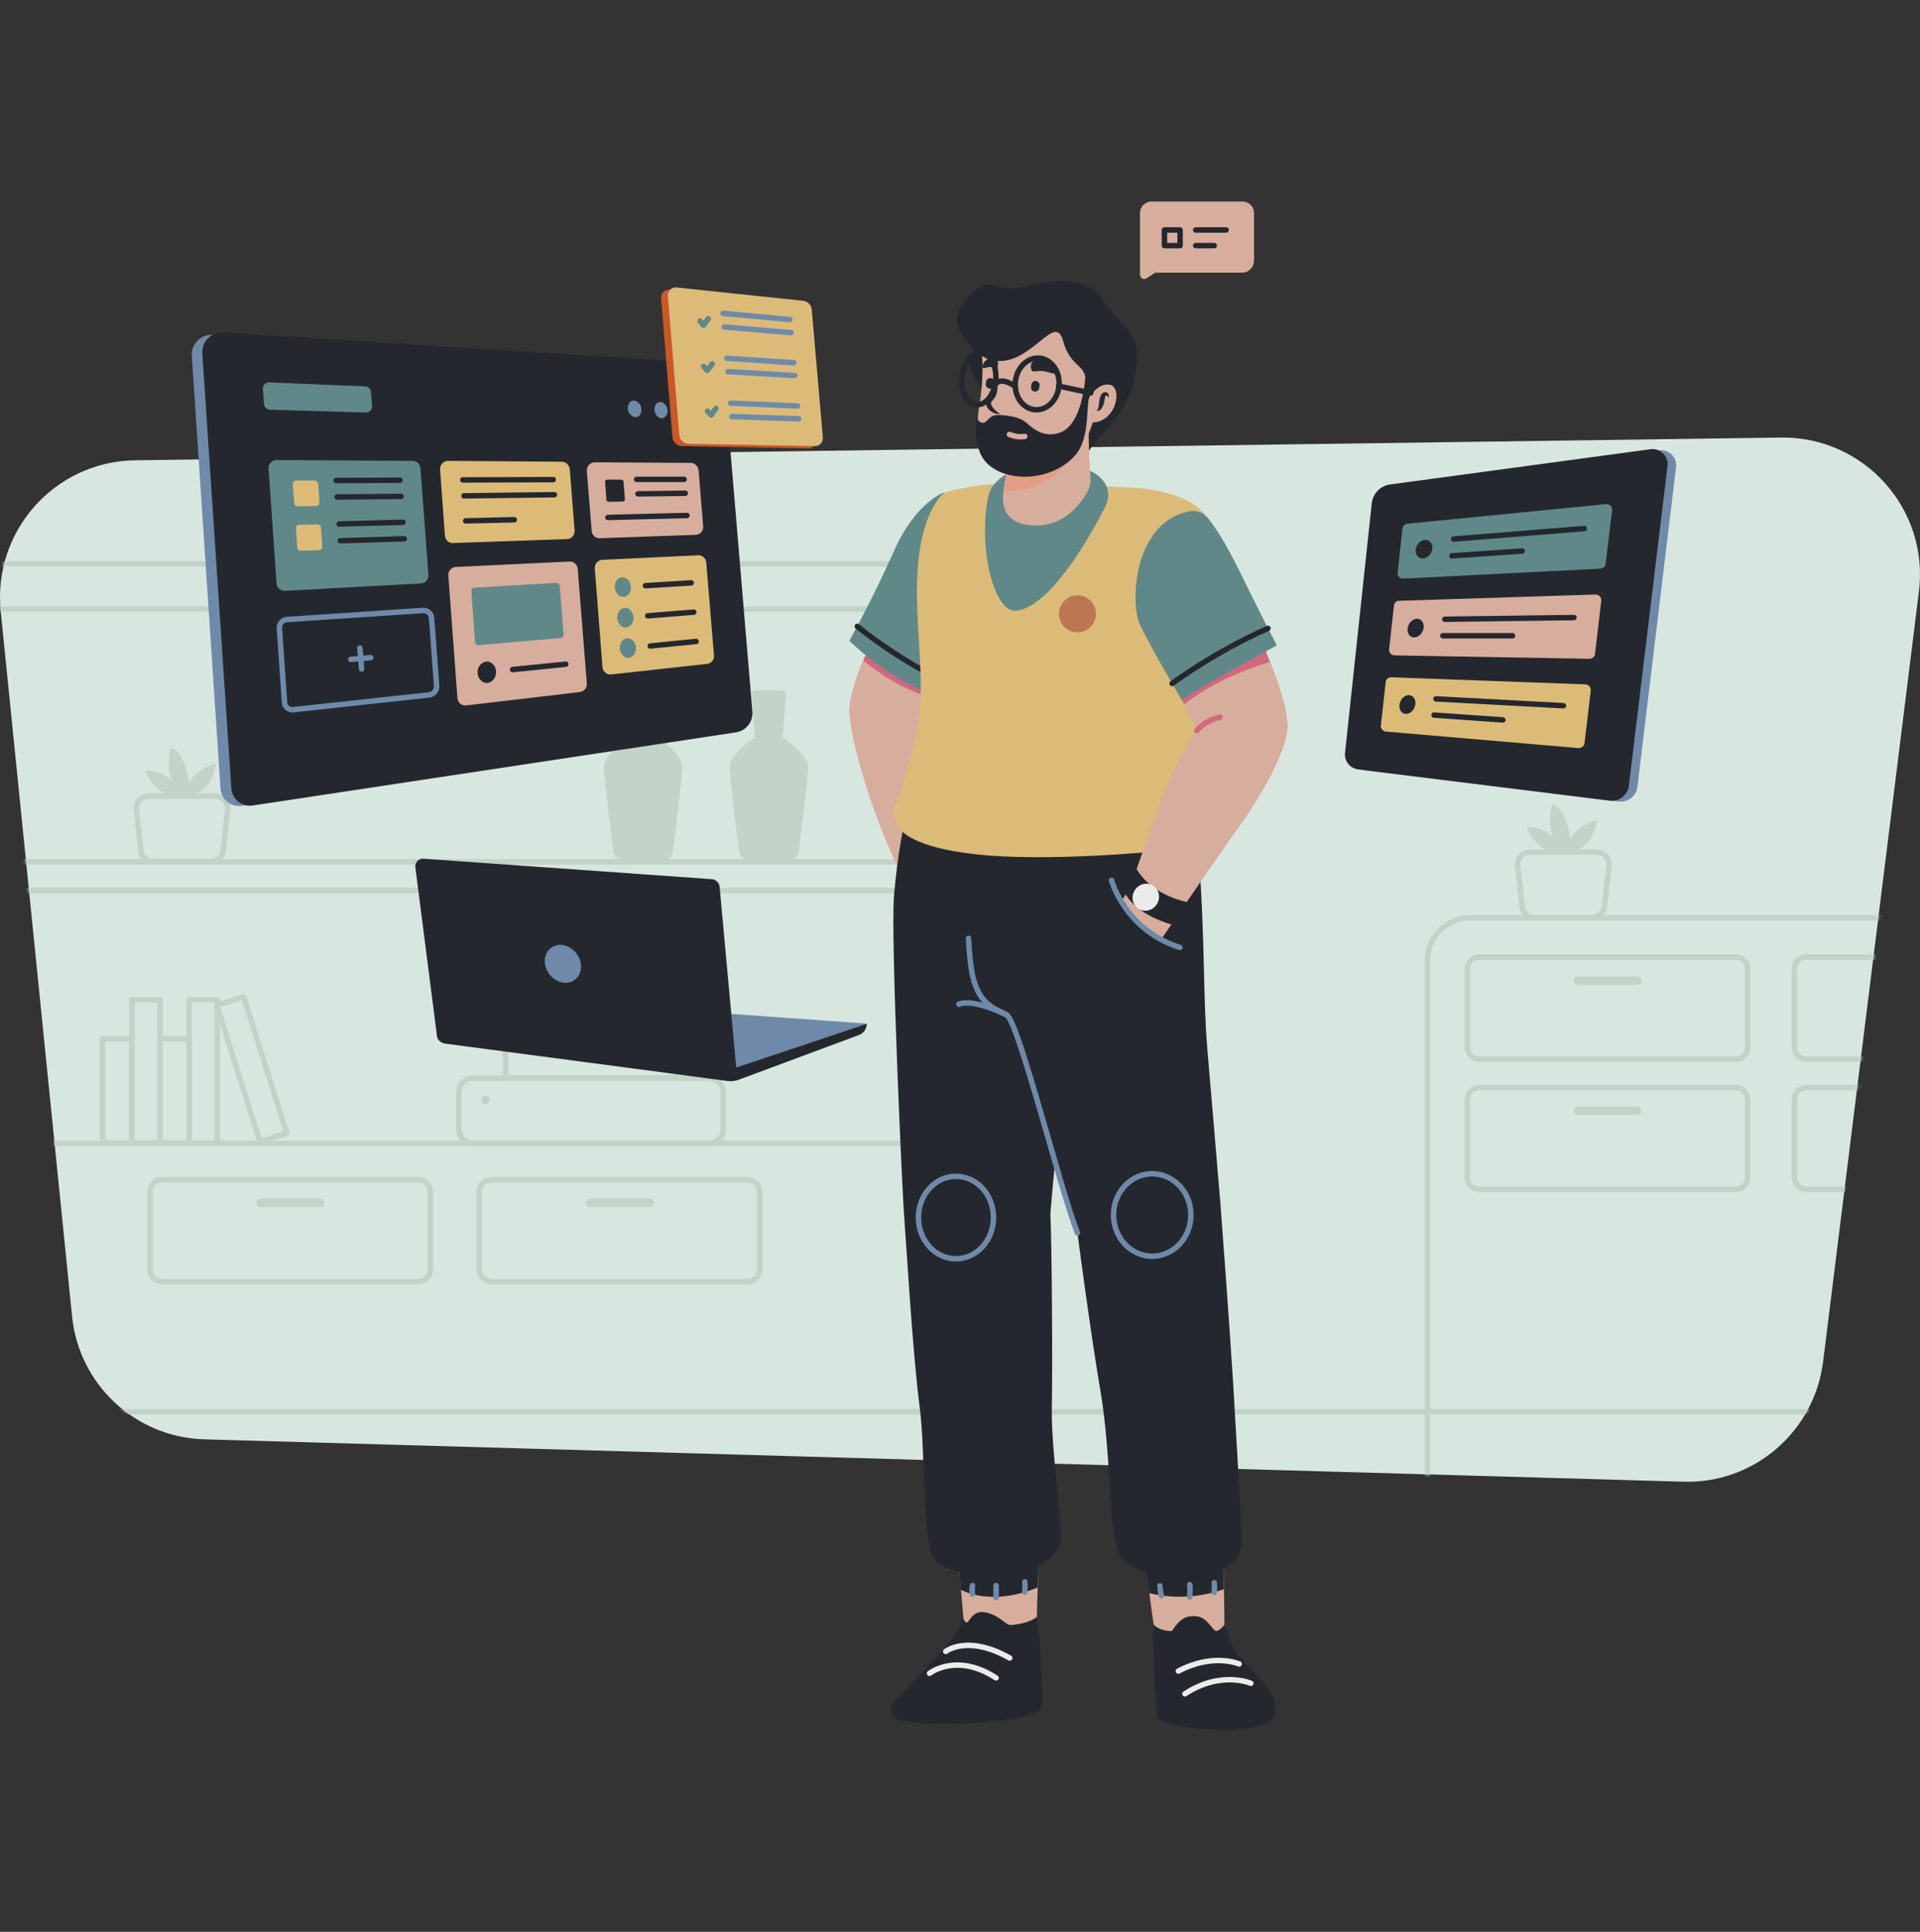 <svg width="636" height="640" viewBox="0 0 636 640" fill="none" xmlns="http://www.w3.org/2000/svg">
<rect x="0" y="0" width="636" height="640" fill="#333333" stroke="none"/>
<g opacity="0.9">
<path d="M557.551 490.888L67.68 476.852C44.882 476.192 26.135 458.764 23.874 436.06L0.228 202.429C-2.409 175.958 18.128 152.877 44.694 152.5L589.958 144.964C617.466 144.587 639.039 168.609 635.648 195.929L603.901 451.133C600.98 474.402 580.914 491.642 557.551 490.888Z" fill="#EAF9F3"/>
<mask id="mask0_1124_2584" style="mask-type:alpha" maskUnits="userSpaceOnUse" x="0" y="144" width="636" height="347">
<path d="M557.551 490.888L67.68 476.852C44.882 476.192 26.135 458.764 23.874 436.06L0.228 202.429C-2.409 175.958 18.128 152.877 44.694 152.5L589.958 144.964C617.466 144.587 639.039 168.609 635.648 195.929L603.901 451.133C600.98 474.402 580.914 491.642 557.551 490.888Z" fill="#EAF9F3"/>
</mask>
<g mask="url(#mask0_1124_2584)">
<path d="M486.991 554.289H878.417C886.236 554.289 892.548 547.977 892.548 540.158V318.209C892.548 310.39 886.236 304.078 878.417 304.078H486.991C479.172 304.078 472.86 310.39 472.86 318.209V540.158C472.86 547.977 479.266 554.289 486.991 554.289Z" stroke="#D2E4D8" stroke-width="1.8" stroke-miterlimit="10" stroke-linecap="round" stroke-linejoin="round"/>
<path d="M-30.294 539.405H364.524C372.343 539.405 378.654 533.093 378.654 525.274V200.922C378.654 193.103 372.343 186.791 364.524 186.791H-30.294C-38.113 186.791 -44.425 193.103 -44.425 200.922V525.274C-44.425 533.093 -38.019 539.405 -30.294 539.405Z" stroke="#D2E4D8" stroke-width="1.8" stroke-miterlimit="10" stroke-linecap="round" stroke-linejoin="round"/>
<path d="M508.282 303.984H527.406C529.478 303.984 531.174 302.477 531.456 300.404L532.964 286.838C533.246 284.483 531.362 282.316 528.913 282.316H506.774C504.325 282.316 502.535 284.389 502.724 286.838L504.231 300.404C504.514 302.477 506.209 303.984 508.282 303.984Z" stroke="#D2E4D8" stroke-width="1.8" stroke-miterlimit="10" stroke-linecap="round" stroke-linejoin="round"/>
<path d="M520.057 282.411C520.057 282.411 527.594 281.657 529.101 271.483C529.101 271.483 522.318 273.461 520.151 278.265C520.151 278.265 519.209 267.526 514.122 266.49C514.122 266.49 511.861 274.497 515.441 278.454C515.441 278.454 512.709 273.932 505.738 274.026C505.738 274.026 507.528 280.432 514.405 282.316" fill="#D2E4D8"/>
<path d="M50.723 285.425H69.847C71.919 285.425 73.615 283.918 73.898 281.845L75.405 268.28C75.688 265.925 73.804 263.758 71.354 263.758H49.216C46.767 263.758 44.977 265.83 45.165 268.28L46.672 281.845C46.861 283.824 48.651 285.425 50.723 285.425Z" stroke="#D2E4D8" stroke-width="1.8" stroke-miterlimit="10" stroke-linecap="round" stroke-linejoin="round"/>
<path d="M62.498 263.758C62.498 263.758 70.035 263.004 71.542 252.83C71.542 252.83 64.759 254.808 62.593 259.613C62.593 259.613 61.651 248.873 56.563 247.837C56.563 247.837 54.303 255.844 57.882 259.801C57.882 259.801 55.15 255.279 48.179 255.373C48.179 255.373 49.969 261.779 56.846 263.664" fill="#D2E4D8"/>
<path d="M490.006 350.898H574.98C577.147 350.898 578.936 349.108 578.936 346.942V321.035C578.936 318.868 577.147 317.078 574.98 317.078H490.006C487.839 317.078 486.049 318.868 486.049 321.035V346.847C486.049 349.108 487.839 350.898 490.006 350.898Z" stroke="#D2E4D8" stroke-width="1.8" stroke-miterlimit="10" stroke-linecap="round" stroke-linejoin="round"/>
<path d="M522.695 326.31H542.29C543.044 326.31 543.703 325.651 543.703 324.897C543.703 324.144 543.044 323.484 542.29 323.484H522.695C521.942 323.484 521.282 324.144 521.282 324.897C521.282 325.651 521.942 326.31 522.695 326.31Z" fill="#D2E4D8"/>
<path d="M490.006 394.044H574.98C577.147 394.044 578.936 392.255 578.936 390.088V364.275C578.936 362.109 577.147 360.319 574.98 360.319H490.006C487.839 360.319 486.049 362.109 486.049 364.275V390.088C486.049 392.255 487.839 394.044 490.006 394.044Z" stroke="#D2E4D8" stroke-width="1.8" stroke-miterlimit="10" stroke-linecap="round" stroke-linejoin="round"/>
<path d="M522.695 369.457H542.29C543.044 369.457 543.703 368.797 543.703 368.043C543.703 367.29 543.044 366.63 542.29 366.63H522.695C521.942 366.63 521.282 367.29 521.282 368.043C521.282 368.797 521.942 369.457 522.695 369.457Z" fill="#D2E4D8"/>
<path d="M53.644 424.567H138.618C140.784 424.567 142.574 422.778 142.574 420.611V394.798C142.574 392.632 140.784 390.842 138.618 390.842H53.644C51.477 390.842 49.687 392.632 49.687 394.798V420.611C49.687 422.778 51.477 424.567 53.644 424.567Z" stroke="#D2E4D8" stroke-width="1.8" stroke-miterlimit="10" stroke-linecap="round" stroke-linejoin="round"/>
<path d="M86.427 399.886H106.022C106.776 399.886 107.435 399.226 107.435 398.473C107.435 397.719 106.776 397.059 106.022 397.059H86.427C85.674 397.059 85.014 397.719 85.014 398.473C85.014 399.32 85.579 399.886 86.427 399.886Z" fill="#D2E4D8"/>
<path d="M162.734 424.567H247.708C249.875 424.567 251.664 422.778 251.664 420.611V394.798C251.664 392.632 249.875 390.842 247.708 390.842H162.734C160.567 390.842 158.777 392.632 158.777 394.798V420.611C158.777 422.778 160.567 424.567 162.734 424.567Z" stroke="#D2E4D8" stroke-width="1.8" stroke-miterlimit="10" stroke-linecap="round" stroke-linejoin="round"/>
<path d="M195.518 399.886H215.112C215.866 399.886 216.526 399.226 216.526 398.473C216.526 397.719 215.866 397.059 215.112 397.059H195.518C194.764 397.059 194.104 397.719 194.104 398.473C194.104 399.32 194.67 399.886 195.518 399.886Z" fill="#D2E4D8"/>
<path d="M598.343 350.898H683.317C685.483 350.898 687.273 349.108 687.273 346.942V321.035C687.273 318.868 685.483 317.078 683.317 317.078H598.343C596.176 317.078 594.386 318.868 594.386 321.035V346.847C594.386 349.108 596.176 350.898 598.343 350.898Z" stroke="#D2E4D8" stroke-width="1.8" stroke-miterlimit="10" stroke-linecap="round" stroke-linejoin="round"/>
<path d="M631.032 326.31H650.627C651.381 326.31 652.04 325.651 652.04 324.897C652.04 324.144 651.381 323.484 650.627 323.484H631.032C630.279 323.484 629.619 324.144 629.619 324.897C629.619 325.651 630.279 326.31 631.032 326.31Z" fill="#D2E4D8"/>
<path d="M598.343 394.044H683.317C685.483 394.044 687.273 392.255 687.273 390.088V364.275C687.273 362.109 685.483 360.319 683.317 360.319H598.343C596.176 360.319 594.386 362.109 594.386 364.275V390.088C594.386 392.255 596.176 394.044 598.343 394.044Z" stroke="#D2E4D8" stroke-width="1.8" stroke-miterlimit="10" stroke-linecap="round" stroke-linejoin="round"/>
<path d="M631.032 369.457H650.627C651.381 369.457 652.04 368.797 652.04 368.043C652.04 367.29 651.381 366.63 650.627 366.63H631.032C630.279 366.63 629.619 367.29 629.619 368.043C629.619 368.797 630.279 369.457 631.032 369.457Z" fill="#D2E4D8"/>
<path d="M-70.049 285.519H358.589C360.944 285.519 362.922 283.541 362.922 281.186V206.104C362.922 203.748 360.944 201.77 358.589 201.77H-70.049C-72.404 201.77 -74.382 203.748 -74.382 206.104V281.186C-74.382 283.635 -72.404 285.519 -70.049 285.519Z" stroke="#D2E4D8" stroke-width="1.8" stroke-miterlimit="10" stroke-linecap="round" stroke-linejoin="round"/>
<path d="M-70.049 378.783H358.589C360.944 378.783 362.922 376.805 362.922 374.45V299.367C362.922 297.012 360.944 295.034 358.589 295.034H-70.049C-72.404 295.034 -74.382 297.012 -74.382 299.367V374.45C-74.382 376.805 -72.404 378.783 -70.049 378.783Z" stroke="#D2E4D8" stroke-width="1.8" stroke-miterlimit="10" stroke-linecap="round" stroke-linejoin="round"/>
<path d="M324.798 285.602L334.125 285.602L334.125 238.217L324.798 238.217L324.798 285.602Z" stroke="#D2E4D8" stroke-width="1.8" stroke-miterlimit="10" stroke-linecap="round" stroke-linejoin="round"/>
<path d="M315.055 285.522L324.758 285.522L324.758 251.042L315.055 251.042L315.055 285.522Z" stroke="#D2E4D8" stroke-width="1.8" stroke-miterlimit="10" stroke-linecap="round" stroke-linejoin="round"/>
<path d="M43.708 378.622L53.035 378.622L53.035 331.236L43.708 331.236L43.708 378.622Z" stroke="#D2E4D8" stroke-width="1.8" stroke-miterlimit="10" stroke-linecap="round" stroke-linejoin="round"/>
<path d="M33.965 378.635L43.668 378.635L43.668 344.156L33.965 344.156L33.965 378.635Z" stroke="#D2E4D8" stroke-width="1.8" stroke-miterlimit="10" stroke-linecap="round" stroke-linejoin="round"/>
<path d="M62.63 378.622L71.957 378.622L71.957 331.236L62.63 331.236L62.63 378.622Z" stroke="#D2E4D8" stroke-width="1.8" stroke-miterlimit="10" stroke-linecap="round" stroke-linejoin="round"/>
<path d="M86.09 378.235L94.983 375.427L80.716 330.24L71.822 333.048L86.09 378.235Z" stroke="#D2E4D8" stroke-width="1.8" stroke-miterlimit="10" stroke-linecap="round" stroke-linejoin="round"/>
<path d="M52.981 378.635L62.684 378.635L62.684 344.156L52.981 344.156L52.981 378.635Z" stroke="#D2E4D8" stroke-width="1.8" stroke-miterlimit="10" stroke-linecap="round" stroke-linejoin="round"/>
<path d="M250.063 244.351L249.027 230.314C248.933 229.372 249.687 228.619 250.629 228.619H254.679H258.73C259.672 228.619 260.332 229.372 260.332 230.314L259.296 244.351C259.296 244.351 267.774 249.815 267.68 254.337C267.586 257.823 265.513 274.497 264.571 281.845C264.288 283.918 262.593 285.425 260.52 285.425H254.679H248.839C246.766 285.425 245.07 283.918 244.788 281.845C243.846 274.497 241.773 257.823 241.679 254.337C241.585 249.815 250.063 244.351 250.063 244.351Z" fill="#D2E4D8"/>
<path d="M208.424 244.351L207.388 230.314C207.294 229.372 208.047 228.619 208.989 228.619H213.04H217.091C218.033 228.619 218.693 229.372 218.693 230.314L217.656 244.351C217.656 244.351 226.135 249.815 226.041 254.337C225.947 257.823 223.874 274.497 222.932 281.845C222.649 283.918 220.954 285.425 218.881 285.425H213.04H207.2C205.127 285.425 203.431 283.918 203.149 281.845C202.207 274.497 200.134 257.823 200.04 254.337C199.946 249.815 208.424 244.351 208.424 244.351Z" fill="#D2E4D8"/>
<path d="M624.344 467.714H-254.504" stroke="#D2E4D8" stroke-width="1.8" stroke-miterlimit="10" stroke-linecap="round" stroke-linejoin="round"/>
<path d="M234.99 378.783H156.61C154.067 378.783 151.994 376.711 151.994 374.167V361.826C151.994 359.283 154.067 357.21 156.61 357.21H234.99C237.533 357.21 239.606 359.283 239.606 361.826V374.167C239.606 376.711 237.533 378.783 234.99 378.783Z" stroke="#D2E4D8" stroke-width="1.8" stroke-miterlimit="10" stroke-linecap="round" stroke-linejoin="round"/>
<path d="M223.967 337.333H167.444V357.116H223.967V337.333Z" stroke="#D2E4D8" stroke-width="1.8" stroke-miterlimit="10" stroke-linecap="round" stroke-linejoin="round"/>
<path d="M160.85 365.783C161.63 365.783 162.263 365.15 162.263 364.37C162.263 363.589 161.63 362.956 160.85 362.956C160.069 362.956 159.437 363.589 159.437 364.37C159.437 365.15 160.069 365.783 160.85 365.783Z" fill="#D2E4D8"/>
</g>
<path d="M244.787 357.587L284.542 342.797C286.049 342.231 287.086 340.724 287.086 339.123L208.141 333.47L220.294 355.326L240.831 358.058C242.149 358.246 243.563 358.058 244.787 357.587Z" fill="#7693B5"/>
<path d="M144.741 343.173L137.581 287.309C137.393 285.708 138.711 284.389 140.219 284.483L235.744 291.266C237.157 291.36 238.287 292.49 238.381 293.904L244.034 355.42C244.222 357.022 242.809 358.34 241.208 358.152L147.19 345.717C145.871 345.434 144.835 344.398 144.741 343.173Z" fill="#22272E"/>
<path d="M287.086 339.217C287.086 340.912 286.049 342.325 284.542 342.891L244.787 357.681C243.845 358.058 242.715 358.246 241.678 358.152C240.171 357.021 239.229 355.232 239.229 355.232L287.086 339.217Z" fill="#22272E"/>
<path d="M190.378 324.629C192.89 322.774 193.172 318.896 191.008 315.967C188.845 313.037 185.055 312.165 182.544 314.019C180.033 315.874 179.751 319.752 181.915 322.682C184.078 325.611 187.867 326.483 190.378 324.629Z" fill="#7693B5"/>
<path d="M411.532 90.324H382.705L379.784 92.209C378.842 92.868 377.618 92.114 377.618 90.984V70.541C377.618 68.469 379.313 66.773 381.386 66.773H411.626C413.699 66.773 415.394 68.469 415.394 70.541V86.462C415.3 88.629 413.604 90.324 411.532 90.324Z" fill="#E9BAAA"/>
<path d="M396.082 76.194H406.162" stroke="#22272E" stroke-width="1.8" stroke-miterlimit="10" stroke-linecap="round" stroke-linejoin="round"/>
<path d="M396.082 81.375H402.205" stroke="#22272E" stroke-width="1.8" stroke-miterlimit="10" stroke-linecap="round" stroke-linejoin="round"/>
<path d="M390.901 76.194H385.72V81.375H390.901V76.194Z" stroke="#22272E" stroke-width="1.8" stroke-miterlimit="10" stroke-linecap="round" stroke-linejoin="round"/>
<path d="M239.323 242.844L80.115 266.961C76.535 267.526 73.332 264.888 73.05 261.308L63.535 117.927C63.252 113.97 66.55 110.673 70.506 110.955L229.997 121.13C233.012 121.318 235.461 123.673 235.744 126.688L244.882 235.873C245.164 239.17 242.715 242.279 239.323 242.844Z" fill="#7693B5"/>
<path d="M243.657 242.656L83.695 266.866C80.115 267.432 76.912 264.794 76.629 261.214L67.02 117.173C66.738 113.216 70.035 109.825 74.086 110.108L234.236 120.282C237.251 120.47 239.7 122.825 239.983 125.934L249.215 235.59C249.592 239.076 247.142 242.184 243.657 242.656Z" fill="#22272E"/>
<path d="M139.371 193.292L94.34 195.741C92.927 195.835 91.702 194.705 91.608 193.292L88.97 155.232C88.876 153.725 90.101 152.406 91.608 152.406L136.639 152.689C138.052 152.689 139.182 153.725 139.276 155.138L141.914 190.465C142.008 191.973 140.878 193.197 139.371 193.292Z" fill="#659192"/>
<path d="M187.792 178.595L150.11 179.914C148.697 180.009 147.472 178.878 147.378 177.465L145.777 155.515C145.682 154.008 146.907 152.689 148.414 152.689L186.097 152.971C187.416 152.971 188.546 154.008 188.735 155.421L190.336 175.769C190.43 177.277 189.3 178.595 187.792 178.595Z" fill="#EECA80"/>
<path d="M230.468 177.182L198.72 178.313C197.307 178.407 196.083 177.277 195.988 175.863L194.387 155.986C194.293 154.479 195.517 153.16 197.025 153.16L228.772 153.348C230.091 153.348 231.222 154.384 231.41 155.798L232.917 174.356C233.106 175.769 231.975 177.088 230.468 177.182Z" fill="#E9BAAA"/>
<path d="M142.197 230.22L97.166 235.119C95.659 235.307 94.34 234.177 94.246 232.67L92.55 208.082C92.456 206.669 93.587 205.35 95 205.256L140.124 202.241C141.538 202.147 142.856 203.183 142.951 204.691L144.646 227.394C144.646 228.807 143.61 230.032 142.197 230.22Z" stroke="#7693B5" stroke-width="1.8" stroke-miterlimit="10" stroke-linecap="round" stroke-linejoin="round"/>
<path d="M192.032 229.278L154.444 233.706C152.937 233.894 151.618 232.764 151.523 231.257L148.509 190.654C148.415 189.146 149.545 187.922 150.958 187.828L188.641 186.038C190.054 185.943 191.278 187.074 191.373 188.487L194.387 226.452C194.481 227.865 193.445 229.09 192.032 229.278Z" fill="#E9BAAA"/>
<path d="M184.213 193.103L157.176 194.705C156.516 194.705 156.045 195.27 156.139 195.929L157.364 212.698C157.458 213.357 157.929 213.828 158.589 213.734L185.626 211.379C186.285 211.285 186.756 210.814 186.662 210.154L185.437 194.139C185.343 193.574 184.778 193.103 184.213 193.103Z" fill="#659192"/>
<path d="M234.236 219.952L202.489 223.437C200.982 223.626 199.663 222.495 199.569 220.988L197.025 188.299C196.931 186.791 198.061 185.567 199.474 185.472L231.222 183.965C232.635 183.871 233.86 185.001 233.954 186.414L236.497 217.126C236.686 218.539 235.649 219.763 234.236 219.952Z" fill="#EECA80"/>
<path d="M119.211 214.676L119.776 221.648" stroke="#7693B5" stroke-width="1.8" stroke-miterlimit="10" stroke-linecap="round" stroke-linejoin="round"/>
<path d="M116.196 218.444L122.791 217.879" stroke="#7693B5" stroke-width="1.8" stroke-miterlimit="10" stroke-linecap="round" stroke-linejoin="round"/>
<path d="M164.336 222.401C164.147 220.517 162.734 219.01 161.038 219.198C159.343 219.387 158.024 221.082 158.212 223.061C158.401 225.039 159.908 226.452 161.604 226.264C163.205 225.981 164.43 224.285 164.336 222.401Z" fill="#22272E"/>
<path d="M169.8 221.836L187.416 220.046" stroke="#22272E" stroke-width="1.8" stroke-miterlimit="10" stroke-linecap="round" stroke-linejoin="round"/>
<path d="M208.989 194.328C208.801 192.538 207.576 191.219 206.069 191.219C204.561 191.313 203.525 192.821 203.619 194.61C203.808 196.4 205.032 197.813 206.54 197.719C208.141 197.625 209.177 196.118 208.989 194.328Z" fill="#659192"/>
<path d="M213.793 194.045L228.961 193.103" stroke="#22272E" stroke-width="1.8" stroke-miterlimit="10" stroke-linecap="round" stroke-linejoin="round"/>
<path d="M209.837 204.408C209.648 202.618 208.424 201.299 206.916 201.393C205.409 201.487 204.373 203.089 204.467 204.879C204.655 206.669 205.974 208.082 207.387 207.893C208.895 207.705 210.025 206.198 209.837 204.408Z" fill="#659192"/>
<path d="M214.547 204.031L229.808 202.806" stroke="#22272E" stroke-width="1.8" stroke-miterlimit="10" stroke-linecap="round" stroke-linejoin="round"/>
<path d="M210.685 214.488C210.496 212.698 209.272 211.379 207.764 211.473C206.257 211.568 205.221 213.169 205.315 214.959C205.503 216.749 206.822 218.068 208.235 217.974C209.743 217.785 210.779 216.278 210.685 214.488Z" fill="#659192"/>
<path d="M215.395 214.017L230.562 212.51" stroke="#22272E" stroke-width="1.8" stroke-miterlimit="10" stroke-linecap="round" stroke-linejoin="round"/>
<path d="M104.703 167.668L98.579 167.762C98.014 167.762 97.543 167.291 97.449 166.726L96.978 160.32C96.978 159.66 97.449 159.189 98.109 159.189H104.232C104.797 159.189 105.268 159.66 105.362 160.225L105.833 166.537C105.739 167.103 105.268 167.668 104.703 167.668Z" fill="#EECA80"/>
<path d="M111.297 159.189L132.494 159.095" stroke="#22272E" stroke-width="1.8" stroke-miterlimit="10" stroke-linecap="round" stroke-linejoin="round"/>
<path d="M111.674 164.653L132.871 164.465" stroke="#22272E" stroke-width="1.8" stroke-miterlimit="10" stroke-linecap="round" stroke-linejoin="round"/>
<path d="M206.351 166.16L201.546 166.254C201.264 166.254 200.981 165.972 200.887 165.689L200.416 159.566C200.416 159.189 200.699 158.906 201.075 158.906H205.88C206.163 158.906 206.445 159.189 206.539 159.472L207.01 165.501C207.01 165.783 206.728 166.16 206.351 166.16Z" fill="#22272E"/>
<path d="M210.873 158.812H226.605" stroke="#22272E" stroke-width="1.8" stroke-miterlimit="10" stroke-linecap="round" stroke-linejoin="round"/>
<path d="M211.344 163.617L226.982 163.428" stroke="#22272E" stroke-width="1.8" stroke-miterlimit="10" stroke-linecap="round" stroke-linejoin="round"/>
<path d="M201.358 171.436L227.547 170.776" stroke="#22272E" stroke-width="1.8" stroke-miterlimit="10" stroke-linecap="round" stroke-linejoin="round"/>
<path d="M105.739 182.269L99.616 182.458C99.05 182.458 98.485 181.987 98.485 181.421L98.014 175.015C98.014 174.356 98.485 173.885 99.05 173.885L105.174 173.697C105.739 173.697 106.21 174.168 106.304 174.733L106.775 181.045C106.775 181.704 106.304 182.269 105.739 182.269Z" fill="#EECA80"/>
<path d="M112.333 173.602L133.53 173.037" stroke="#22272E" stroke-width="1.8" stroke-miterlimit="10" stroke-linecap="round" stroke-linejoin="round"/>
<path d="M112.71 179.161L133.907 178.501" stroke="#22272E" stroke-width="1.8" stroke-miterlimit="10" stroke-linecap="round" stroke-linejoin="round"/>
<path d="M121.189 136.674L89.442 135.732C88.405 135.732 87.558 134.884 87.463 133.848L87.087 128.855C86.992 127.63 88.029 126.594 89.159 126.688L120.906 128.007C121.943 128.007 122.791 128.855 122.885 129.891L123.262 134.507C123.356 135.637 122.414 136.674 121.189 136.674Z" fill="#659192"/>
<path d="M153.313 159L183.27 158.906" stroke="#22272E" stroke-width="1.8" stroke-miterlimit="10" stroke-linecap="round" stroke-linejoin="round"/>
<path d="M153.69 164.276L183.647 163.899" stroke="#22272E" stroke-width="1.8" stroke-miterlimit="10" stroke-linecap="round" stroke-linejoin="round"/>
<path d="M154.255 172.566L170.365 172.189" stroke="#22272E" stroke-width="1.8" stroke-miterlimit="10" stroke-linecap="round" stroke-linejoin="round"/>
<path d="M229.526 136.203C229.432 134.79 228.396 133.565 227.171 133.471C226.04 133.376 225.098 134.601 225.287 136.014C225.381 137.522 226.417 138.746 227.642 138.746C228.772 138.84 229.62 137.616 229.526 136.203Z" fill="#7693B5"/>
<path d="M221.142 135.92C221.048 134.413 219.917 133.188 218.787 133.188C217.562 133.094 216.714 134.319 216.808 135.826C216.903 137.333 218.033 138.558 219.258 138.558C220.388 138.558 221.236 137.333 221.142 135.92Z" fill="#7693B5"/>
<path d="M212.475 135.543C212.38 134.036 211.25 132.811 210.025 132.717C208.801 132.623 207.859 133.848 207.953 135.355C208.047 136.862 209.177 138.087 210.402 138.181C211.721 138.275 212.569 137.051 212.475 135.543Z" fill="#7693B5"/>
<path d="M267.774 148.544L225.946 147.79C224.251 147.79 222.837 146.471 222.743 144.775L218.975 98.709C218.881 97.107 220.2 95.883 221.707 95.977L263.723 100.404C265.324 100.593 266.549 101.818 266.643 103.419L270.317 145.718C270.411 147.319 269.281 148.544 267.774 148.544Z" fill="#D95C26"/>
<path d="M270.034 147.79L228.207 147.036C226.511 147.036 225.098 145.717 225.004 144.022L221.236 97.955C221.142 96.353 222.46 95.129 223.968 95.223L265.984 99.651C267.585 99.839 268.81 101.064 268.904 102.665L272.578 144.964C272.672 146.565 271.448 147.79 270.034 147.79Z" fill="#EECA80"/>
<path d="M239.512 103.796L261.65 105.868" stroke="#7693B5" stroke-width="1.8" stroke-miterlimit="10" stroke-linecap="round" stroke-linejoin="round"/>
<path d="M239.888 108.318L262.027 110.202" stroke="#7693B5" stroke-width="1.8" stroke-miterlimit="10" stroke-linecap="round" stroke-linejoin="round"/>
<path d="M240.736 118.681L262.969 120.188" stroke="#7693B5" stroke-width="1.8" stroke-miterlimit="10" stroke-linecap="round" stroke-linejoin="round"/>
<path d="M241.113 123.108L263.252 124.427" stroke="#7693B5" stroke-width="1.8" stroke-miterlimit="10" stroke-linecap="round" stroke-linejoin="round"/>
<path d="M242.055 133.565L264.194 134.507" stroke="#7693B5" stroke-width="1.8" stroke-miterlimit="10" stroke-linecap="round" stroke-linejoin="round"/>
<path d="M242.432 137.993L264.571 138.746" stroke="#7693B5" stroke-width="1.8" stroke-miterlimit="10" stroke-linecap="round" stroke-linejoin="round"/>
<path d="M231.881 106.339L233.012 107.752L234.613 105.586" stroke="#659192" stroke-width="1.8" stroke-miterlimit="10" stroke-linecap="round" stroke-linejoin="round"/>
<path d="M233.106 121.412L234.236 122.731L235.932 120.565" stroke="#659192" stroke-width="1.8" stroke-miterlimit="10" stroke-linecap="round" stroke-linejoin="round"/>
<path d="M234.331 136.203L235.555 137.521L237.157 135.26" stroke="#659192" stroke-width="1.8" stroke-miterlimit="10" stroke-linecap="round" stroke-linejoin="round"/>
<path d="M287.651 214.771C287.651 214.771 281.811 226.923 281.34 234.648C280.869 242.373 289.064 273.367 302.442 297.012C302.442 297.012 315.065 292.867 315.065 289.005C315.065 285.142 307.623 239.453 308.094 238.134C308.565 236.815 313.746 227.112 313.746 222.967C313.746 218.916 289.63 210.249 287.651 214.771Z" fill="#E9BAAA"/>
<path d="M313.746 222.966C313.746 218.821 289.724 210.249 287.745 214.771C287.745 214.771 286.992 216.466 285.956 218.916C293.586 224.851 301.782 229.938 311.109 231.633C312.427 228.619 313.746 225.039 313.746 222.966Z" fill="#E26E85"/>
<path d="M312.71 163.146C312.71 163.146 303.289 166.349 296.13 182.552C288.876 198.85 281.339 212.321 281.339 212.321C281.339 212.321 293.115 224.003 308.188 229.938C323.261 236.061 323.826 164.653 312.71 163.146Z" fill="#659192"/>
<path d="M283.977 207.517C283.977 207.517 300.086 220.706 315.065 226.452" stroke="#22272E" stroke-width="1.8" stroke-miterlimit="10" stroke-linecap="round" stroke-linejoin="round"/>
<path d="M344.175 514.534C344.175 514.534 343.327 534.317 343.516 536.201C343.704 538.18 336.921 542.136 328.537 541.854C320.247 541.571 319.399 539.122 319.399 539.122C319.399 539.122 317.515 517.737 317.326 514.722C317.138 511.708 342.479 510.483 344.175 514.534Z" fill="#E9BAAA"/>
<path d="M343.704 525.933C343.892 520.281 344.175 514.534 344.175 514.534C342.479 510.483 317.138 511.708 317.326 514.722C317.42 516.136 317.891 521.411 318.268 526.687C325.711 530.361 335.508 529.419 343.704 525.933Z" fill="#22272E"/>
<path d="M343.515 535.636C343.515 535.636 344.269 541.194 344.552 547.223C344.834 553.347 345.776 564.275 344.74 566.159C343.61 568.043 337.957 569.644 324.486 570.681C311.014 571.717 298.579 570.775 296.413 569.079C294.246 567.384 294.905 564.84 296.978 562.862C299.05 560.883 307.246 552.122 310.638 548.542C315.065 543.832 318.268 539.028 318.268 538.462C318.551 536.201 319.022 536.201 319.022 536.201C319.022 536.201 319.587 537.614 320.341 537.52C321.094 537.426 322.131 533.187 326.653 534.223C331.269 535.259 333.059 538.368 334.754 538.368C336.45 538.274 341.066 537.709 343.515 535.636Z" fill="#22272E"/>
<path d="M379.502 518.491C379.502 518.491 382.046 538.839 382.517 540.064C382.988 541.288 387.698 544.68 395.046 544.303C402.394 543.926 405.22 541.759 405.503 541.288C405.785 540.817 405.314 517.549 405.126 516.041C404.938 514.534 381.198 514.911 379.502 518.491Z" fill="#E9BAAA"/>
<path d="M405.409 526.498C405.315 521.317 405.126 516.512 405.032 515.853C404.75 514.346 381.198 514.817 379.408 518.396C379.408 518.396 379.973 522.918 380.633 527.817C389.111 529.795 397.59 529.23 405.409 526.498Z" fill="#22272E"/>
<path d="M382.14 538.274C381.951 539.781 381.857 541.194 381.952 542.702C382.046 543.926 382.14 545.622 382.14 547.694C382.234 552.028 382.611 567.007 383.647 569.173C384.683 571.34 396.553 573.13 405.503 573.224C414.453 573.319 421.047 570.963 422.083 568.514C423.12 566.065 422.554 562.485 419.445 558.528C416.337 554.571 409.177 548.448 408.329 545.528C407.481 542.607 406.162 539.216 405.597 538.274C405.597 538.274 404.373 539.97 403.054 540.346C401.829 540.723 400.039 535.636 396.177 535.448C392.314 535.165 390.618 536.767 388.169 540.346C388.075 540.346 384.683 540.629 382.14 538.274Z" fill="#22272E"/>
<path d="M299.521 272.801C299.521 272.801 297.26 283.07 296.13 296.918C294.999 310.766 298.956 396.588 299.521 403.277C300.086 409.965 302.253 448.119 304.703 466.677C306.681 481.939 305.268 512.744 309.884 517.078C314.5 521.411 328.631 523.766 337.392 521.411C346.153 519.056 350.204 514.722 351.24 511.143C352.277 507.563 348.132 480.337 348.414 466.489C348.697 452.641 348.414 411.755 347.943 402.052C347.943 402.052 351.806 352.5 356.422 341.195C361.038 329.89 367.726 288.251 354.914 276.193C341.914 264.134 300.652 270.823 299.521 272.801Z" fill="#22272E"/>
<path d="M320.153 278.265C320.153 278.265 320.058 296.918 320.812 310.861C321.095 316.136 321.566 320.752 322.225 323.484C324.58 333.282 329.668 334.035 333.53 336.296C337.392 338.651 351.241 394.044 356.893 408.458C356.893 408.458 361.227 441.618 364.618 461.402C367.915 481.185 367.444 505.113 369.988 513.309C372.531 521.505 387.416 523.107 394.67 522.447C401.924 521.788 411.627 518.962 411.344 510.483C411.061 502.005 409.648 477.888 408.424 457.351C407.105 436.814 404.844 406.197 404.279 399.037C404.279 399.037 401.452 365.123 399.945 347.695C398.438 330.267 399.286 312.462 397.025 282.41C394.575 252.264 320.058 261.497 320.153 278.265Z" fill="#22272E"/>
<path d="M320.812 310.86C321.094 316.136 321.565 320.752 322.225 323.484C324.58 333.281 329.667 334.035 333.529 336.296C337.392 338.651 351.24 394.044 356.892 408.458" stroke="#7693B5" stroke-width="1.8" stroke-miterlimit="10" stroke-linecap="round" stroke-linejoin="round"/>
<path d="M333.53 336.296C333.53 336.296 322.508 330.644 317.609 332.716" stroke="#7693B5" stroke-width="1.8" stroke-miterlimit="10" stroke-linecap="round" stroke-linejoin="round"/>
<path d="M316.667 417.031C323.534 417.031 329.102 410.915 329.102 403.371C329.102 395.827 323.534 389.711 316.667 389.711C309.799 389.711 304.231 395.827 304.231 403.371C304.231 410.915 309.799 417.031 316.667 417.031Z" stroke="#7693B5" stroke-width="1.8" stroke-miterlimit="10" stroke-linecap="round" stroke-linejoin="round"/>
<path d="M381.669 416.183C388.745 416.183 394.481 410.067 394.481 402.523C394.481 394.979 388.745 388.863 381.669 388.863C374.593 388.863 368.857 394.979 368.857 402.523C368.857 410.067 374.593 416.183 381.669 416.183Z" stroke="#7693B5" stroke-width="1.8" stroke-miterlimit="10" stroke-linecap="round" stroke-linejoin="round"/>
<path d="M322.131 528.1C322.131 528.1 321.848 526.121 322.131 525.273" stroke="#7693B5" stroke-width="1.8" stroke-miterlimit="10" stroke-linecap="round" stroke-linejoin="round"/>
<path d="M329.95 529.324C329.95 529.324 329.95 525.65 329.95 525.273" stroke="#7693B5" stroke-width="1.8" stroke-miterlimit="10" stroke-linecap="round" stroke-linejoin="round"/>
<path d="M339.465 527.44C339.465 527.44 339.559 525.085 339.465 524.049" stroke="#7693B5" stroke-width="1.8" stroke-miterlimit="10" stroke-linecap="round" stroke-linejoin="round"/>
<path d="M384.683 528.665C384.683 528.665 384.212 526.121 384.212 525.368" stroke="#7693B5" stroke-width="1.8" stroke-miterlimit="10" stroke-linecap="round" stroke-linejoin="round"/>
<path d="M394.104 529.042C394.104 529.042 394.292 525.839 394.104 524.991" stroke="#7693B5" stroke-width="1.8" stroke-miterlimit="10" stroke-linecap="round" stroke-linejoin="round"/>
<path d="M402.206 527.534C402.206 527.534 402.394 525.368 402.206 524.331" stroke="#7693B5" stroke-width="1.8" stroke-miterlimit="10" stroke-linecap="round" stroke-linejoin="round"/>
<path d="M313.275 547.129C313.275 547.129 320.435 541.383 334.472 549.296" stroke="white" stroke-width="1.8" stroke-miterlimit="10" stroke-linecap="round" stroke-linejoin="round"/>
<path d="M307.906 554.383C307.906 554.383 316.761 547.318 329.95 555.89" stroke="white" stroke-width="1.8" stroke-miterlimit="10" stroke-linecap="round" stroke-linejoin="round"/>
<path d="M410.496 551.274C410.496 551.274 401.923 547.506 390.336 553.63" stroke="white" stroke-width="1.8" stroke-miterlimit="10" stroke-linecap="round" stroke-linejoin="round"/>
<path d="M414.358 557.68C414.358 557.68 404.467 553.347 392.502 561.166" stroke="white" stroke-width="1.8" stroke-miterlimit="10" stroke-linecap="round" stroke-linejoin="round"/>
<path d="M358.306 159.849C358.306 159.849 363.016 161.262 373.002 161.45C382.988 161.638 394.386 164.559 398.814 170.117C403.242 175.675 404.655 216.655 403.995 235.213C403.336 253.678 390.053 281.374 390.053 281.374C390.053 281.374 358.306 284.954 332.305 283.729C306.304 282.411 300.086 276.758 298.296 274.968C296.506 273.178 295.47 268.845 296.506 266.961C297.543 265.171 302.63 250.475 304.514 236.438C306.304 222.307 302.441 202.806 304.231 185.567C306.021 168.327 312.71 163.24 312.71 163.24C312.71 163.24 321.094 160.414 335.602 159.943C350.015 159.283 358.306 159.849 358.306 159.849Z" fill="#EECA80"/>
<path d="M356.893 209.495C360.275 209.495 363.016 206.753 363.016 203.372C363.016 199.99 360.275 197.248 356.893 197.248C353.511 197.248 350.77 199.99 350.77 203.372C350.77 206.753 353.511 209.495 356.893 209.495Z" fill="#CB7D56"/>
<path d="M336.356 156.269C333.812 156.363 331.834 157.87 330.044 159.66C328.914 160.79 327.877 162.298 327.406 164.276C323.826 181.61 329.29 202.524 336.262 202.335C345.023 202.053 356.799 186.132 366.031 168.044C369.799 160.602 362.545 155.421 358.306 155.421C355.009 155.327 341.631 155.986 336.356 156.269Z" fill="#659192"/>
<path d="M376.582 119.622C376.582 119.622 376.582 127.253 372.154 134.79C367.727 142.326 362.357 146.283 360.567 149.674C358.777 153.066 359.248 144.21 360.567 139.971C361.886 135.826 369.705 113.122 376.582 119.622Z" fill="#22272E"/>
<path d="M334.378 148.261C334.378 148.261 333.341 157.399 332.682 160.885C332.022 164.37 330.515 173.508 342.197 174.074C352.654 174.639 358.306 166.537 360.378 162.58C361.038 161.356 361.32 160.037 361.226 158.718C360.944 154.573 360.378 144.399 360.661 136.109C361.038 125.557 334.378 140.819 334.378 148.261Z" fill="#E9BAAA"/>
<path d="M355.103 148.92C349.544 153.348 341.348 155.421 333.624 154.29C333.341 156.74 332.964 159.377 332.682 160.885C332.587 161.356 332.493 161.921 332.399 162.58C341.914 163.051 352.747 158.341 355.103 148.92Z" fill="#F7A98E"/>
<path d="M323.261 114.347C323.261 114.347 320.718 118.021 321.095 120.847C321.472 123.674 326.841 133.188 329.573 132.906C332.305 132.623 335.131 120.942 331.928 117.079C328.631 113.217 324.298 112.557 323.261 114.347Z" fill="#22272E"/>
<path d="M325.428 119.717C325.428 119.717 325.711 126.311 324.486 133.848C323.262 141.384 322.414 152.689 333.624 155.798C344.835 158.907 358.024 154.667 362.169 139.217C366.314 123.768 369.328 108.129 355.009 103.608C340.69 99.086 323.733 104.926 325.428 119.717Z" fill="#E9BAAA"/>
<path d="M330.233 127.253C330.515 128.289 330.421 129.514 330.044 130.645C329.856 131.21 329.573 131.681 329.196 132.152C329.008 132.435 328.82 132.623 328.631 132.811C328.537 132.906 328.443 133.094 328.349 133.188C328.254 133.471 328.254 133.753 328.349 134.036C328.443 134.413 328.725 134.79 329.008 135.166C329.573 135.92 330.421 136.58 331.269 137.145C330.138 137.239 329.008 136.862 328.066 136.109C327.595 135.732 327.124 135.261 326.841 134.601C326.559 133.942 326.464 133.094 326.841 132.435C327.03 132.058 327.218 131.775 327.501 131.587C327.689 131.398 327.878 131.304 327.972 131.116C328.254 130.739 328.631 130.362 328.82 129.985C329.385 129.137 329.856 128.289 330.233 127.253Z" fill="#22272E"/>
<path d="M361.603 131.587C361.603 131.587 360.19 129.42 359.531 125.086C358.965 120.753 354.349 121.036 352.183 113.028C350.016 105.021 344.74 114.912 336.356 118.492C327.972 122.072 321.377 116.325 317.986 109.919C314.689 103.607 320.341 97.861 324.203 95.223C328.066 92.585 332.117 96.825 339.653 94.941C347.19 93.056 359.342 90.701 365.183 99.18C371.024 107.658 377.053 109.731 376.676 118.963C376.205 128.195 365.466 138.464 364.806 138.558C364.053 138.746 361.603 131.587 361.603 131.587Z" fill="#22272E"/>
<path d="M341.726 122.731C341.443 121.978 341.161 120.565 342.197 119.811C343.233 119.057 345.588 119.34 347.849 120.753C349.828 121.978 350.393 123.956 349.074 123.768C347.755 123.579 346.719 123.014 345.117 122.92C343.422 122.826 342.009 123.391 341.726 122.731Z" fill="#22272E"/>
<path d="M330.421 121.695C330.609 121.036 330.798 119.811 330.138 118.963C329.573 118.21 328.066 118.304 326.653 119.34C325.428 120.282 325.051 122.072 325.899 121.978C326.747 121.884 327.312 121.507 328.348 121.601C329.385 121.695 330.233 122.26 330.421 121.695Z" fill="#22272E"/>
<path d="M323.921 138.652C323.921 138.652 323.827 139.783 325.428 140.065C327.03 140.254 327.218 137.899 329.95 137.522C331.646 137.333 337.581 137.804 340.03 140.065C342.479 142.326 345.871 144.964 350.77 143.457C355.668 141.949 358.589 135.072 359.531 125.086C360.379 115.949 363.77 124.804 363.77 126.971C363.77 128.478 362.357 126.311 360.661 132.435C359.908 135.167 360.661 142.891 357.741 148.544C355.48 152.877 349.168 157.305 341.161 157.87C333.153 158.435 326.559 155.138 324.58 149.863C322.602 144.776 323.356 139.029 323.921 138.652Z" fill="#22272E"/>
<path d="M327.783 128.761C328.537 128.855 329.196 128.29 329.291 127.536L329.385 126.782C329.479 126.029 328.914 125.369 328.16 125.275C327.406 125.181 326.747 125.746 326.653 126.5L326.559 127.253C326.464 128.007 327.03 128.666 327.783 128.761Z" fill="#22272E"/>
<path d="M342.762 129.703C343.515 129.797 344.175 129.232 344.269 128.478L344.363 127.724C344.458 126.971 343.892 126.311 343.139 126.217C342.385 126.123 341.726 126.688 341.631 127.442L341.537 128.195C341.443 129.043 342.008 129.703 342.762 129.703Z" fill="#22272E"/>
<path d="M360.567 132.435C360.567 132.435 363.11 126.782 367.538 127.442C372.06 128.195 369.799 140.065 361.603 139.971" fill="#E9BAAA"/>
<path d="M367.255 131.681C366.973 131.398 366.69 131.116 366.502 131.021C366.219 130.927 366.313 131.116 366.125 131.21C366.125 131.304 365.937 132.058 365.842 132.717C365.748 133.377 365.56 134.13 365.183 134.79C364.994 135.167 364.806 135.543 364.429 135.826C364.052 136.109 363.581 136.203 363.205 136.014C363.581 135.826 363.676 135.543 363.77 135.261C363.864 134.978 363.864 134.695 363.958 134.413C364.052 133.753 364.052 133.094 364.241 132.34C364.335 131.964 364.429 131.587 364.523 131.21C364.618 131.021 364.712 130.833 364.806 130.645C364.9 130.55 364.9 130.456 365.089 130.362C365.183 130.268 365.371 130.174 365.466 130.079C365.654 129.985 365.937 129.891 366.313 129.891C366.69 129.985 366.879 130.174 367.067 130.362C367.35 130.833 367.35 131.304 367.255 131.681Z" fill="#22272E"/>
<path d="M334.378 143.928C334.378 143.928 336.921 145.058 339.465 144.587" stroke="#E9BAAA" stroke-width="1.8" stroke-miterlimit="10" stroke-linecap="round" stroke-linejoin="round"/>
<path d="M329.83 126.052C330.28 121.338 328.126 117.277 325.018 116.98C321.91 116.684 319.026 120.264 318.576 124.977C318.126 129.691 320.281 133.752 323.389 134.049C326.496 134.345 329.38 130.765 329.83 126.052Z" stroke="#22272E" stroke-width="1.8" stroke-miterlimit="10" stroke-linecap="round" stroke-linejoin="round"/>
<path d="M350.78 127.887C351.23 123.173 348.361 119.044 344.373 118.663C340.385 118.282 336.787 121.795 336.337 126.508C335.887 131.221 338.756 135.351 342.744 135.731C346.732 136.112 350.33 132.6 350.78 127.887Z" stroke="#22272E" stroke-width="1.8" stroke-miterlimit="10" stroke-linecap="round" stroke-linejoin="round"/>
<path d="M329.573 127.442C329.573 127.442 331.175 124.427 336.262 128.007" stroke="#22272E" stroke-width="1.8" stroke-miterlimit="10" stroke-linecap="round" stroke-linejoin="round"/>
<path d="M350.675 127.913L361.321 130.174" stroke="#22272E" stroke-width="1.8" stroke-miterlimit="10" stroke-linecap="round" stroke-linejoin="round"/>
<path d="M391.466 231.916L396.459 241.996C396.459 241.996 391.184 249.156 385.531 262.721C379.879 276.287 375.734 293.056 371.872 297.86C371.872 297.86 375.64 306.904 384.872 310.861C384.872 310.861 402.865 284.483 411.061 272.99C419.257 261.497 427.076 246.801 426.511 239.452C425.663 228.619 417.467 212.604 416.714 208.27C415.96 203.937 391.655 219.387 391.466 231.916Z" fill="#E9BAAA"/>
<path d="M416.619 208.27C415.959 204.031 391.654 219.387 391.466 231.916L392.219 233.329C400.792 226.829 410.401 222.401 420.67 219.292C418.691 214.394 416.901 210.154 416.619 208.27Z" fill="#E26E85"/>
<path d="M376.581 288.063C377.9 290.324 382.422 296.353 392.973 298.802C393.35 298.897 393.444 299.273 393.256 299.556L388.451 306.056C388.357 306.245 388.075 306.245 387.886 306.245C376.11 302.665 373.002 296.73 372.531 295.599C372.436 295.505 372.436 295.317 372.531 295.223L375.734 288.157C375.922 287.686 376.393 287.686 376.581 288.063Z" fill="#22272E"/>
<path d="M383.246 299.498C384.543 297.364 383.938 294.626 381.893 293.383C379.848 292.139 377.138 292.861 375.841 294.995C374.543 297.128 375.149 299.866 377.194 301.11C379.239 302.353 381.948 301.632 383.246 299.498Z" fill="white"/>
<path d="M394.198 169.363C396.459 168.986 398.72 169.834 400.133 171.624C402.3 174.356 405.88 179.632 410.307 188.676C417.75 203.843 422.931 213.829 422.931 213.829C422.931 213.829 397.119 227.771 391.466 231.916C391.466 231.916 381.009 214.3 377.618 206.951C374.321 199.98 375.263 172.849 394.198 169.363Z" fill="#659192"/>
<path d="M388.263 226.452C388.263 226.452 402.394 215.901 420.011 208.176" stroke="#22272E" stroke-width="1.8" stroke-miterlimit="10" stroke-linecap="round" stroke-linejoin="round"/>
<path d="M368.197 291.643C368.197 291.643 372.625 308.129 390.807 313.875" stroke="#7693B5" stroke-width="1.8" stroke-miterlimit="10" stroke-linecap="round" stroke-linejoin="round"/>
<path d="M396.459 241.996C396.459 241.996 398.908 238.793 404.184 237.568" stroke="#E26E85" stroke-width="1.8" stroke-miterlimit="10" stroke-linecap="round" stroke-linejoin="round"/>
<path d="M536.073 265.548L452.7 255.279C449.968 254.902 448.084 252.547 448.367 249.815L457.222 167.102C457.599 163.899 460.048 161.356 463.251 160.885L549.544 149.203C552.747 148.732 555.573 151.464 555.196 154.761L542.384 260.743C542.008 263.758 539.181 265.924 536.073 265.548Z" fill="#7693B5"/>
<path d="M533.247 265.265L449.874 254.902C447.142 254.526 445.258 252.17 445.541 249.438L454.396 166.726C454.773 163.523 457.222 160.979 460.425 160.508L546.718 148.826C549.921 148.355 552.747 151.087 552.37 154.385L539.558 260.366C539.181 263.381 536.355 265.642 533.247 265.265Z" fill="#22272E"/>
<path d="M530.138 188.393L464.853 191.69C463.723 191.784 462.781 190.748 462.969 189.712L464.57 175.11C464.665 174.262 465.324 173.602 466.172 173.508L532.022 167.008C533.152 166.914 534.189 167.856 534 169.08L531.834 186.98C531.834 187.639 531.08 188.299 530.138 188.393Z" fill="#659192"/>
<path d="M481.528 178.595L524.768 175.11" stroke="#22272E" stroke-width="1.8" stroke-miterlimit="10" stroke-linecap="round" stroke-linejoin="round"/>
<path d="M480.962 184.153L504.231 182.552" stroke="#22272E" stroke-width="1.8" stroke-miterlimit="10" stroke-linecap="round" stroke-linejoin="round"/>
<path d="M474.027 183.188C474.866 181.631 474.508 179.808 473.226 179.117C471.944 178.425 470.223 179.127 469.384 180.684C468.544 182.24 468.903 184.063 470.185 184.755C471.467 185.446 473.187 184.745 474.027 183.188Z" fill="#22272E"/>
<path d="M526.463 218.256L461.932 217.126C460.896 217.126 460.048 216.183 460.142 215.147L461.744 200.639C461.838 199.697 462.592 199.038 463.534 199.038L528.536 196.965C529.666 196.965 530.514 197.908 530.42 199.038L528.348 216.749C528.253 217.502 527.405 218.256 526.463 218.256Z" fill="#E9BAAA"/>
<path d="M478.606 205.162L521.376 204.596" stroke="#22272E" stroke-width="1.8" stroke-miterlimit="10" stroke-linecap="round" stroke-linejoin="round"/>
<path d="M477.947 210.625H501.028" stroke="#22272E" stroke-width="1.8" stroke-miterlimit="10" stroke-linecap="round" stroke-linejoin="round"/>
<path d="M471.213 209.188C471.982 207.596 471.581 205.809 470.316 205.198C469.051 204.587 467.402 205.383 466.633 206.976C465.863 208.568 466.265 210.355 467.529 210.966C468.794 211.577 470.443 210.781 471.213 209.188Z" fill="#22272E"/>
<path d="M522.884 247.837L459.106 242.373C458.07 242.279 457.317 241.337 457.411 240.394L459.012 225.981C459.107 225.039 459.954 224.285 460.896 224.379L525.145 226.735C526.181 226.735 527.029 227.677 526.935 228.807L524.862 246.329C524.768 247.177 523.826 247.837 522.884 247.837Z" fill="#EECA80"/>
<path d="M475.687 231.539L517.891 233.8" stroke="#22272E" stroke-width="1.8" stroke-miterlimit="10" stroke-linecap="round" stroke-linejoin="round"/>
<path d="M475.027 236.909L497.825 238.51" stroke="#22272E" stroke-width="1.8" stroke-miterlimit="10" stroke-linecap="round" stroke-linejoin="round"/>
<path d="M468.541 234.408C469.238 232.782 468.756 231.015 467.465 230.462C466.173 229.909 464.562 230.778 463.865 232.404C463.169 234.03 463.651 235.797 464.942 236.35C466.233 236.903 467.845 236.034 468.541 234.408Z" fill="#22272E"/>
</g>
</svg>
